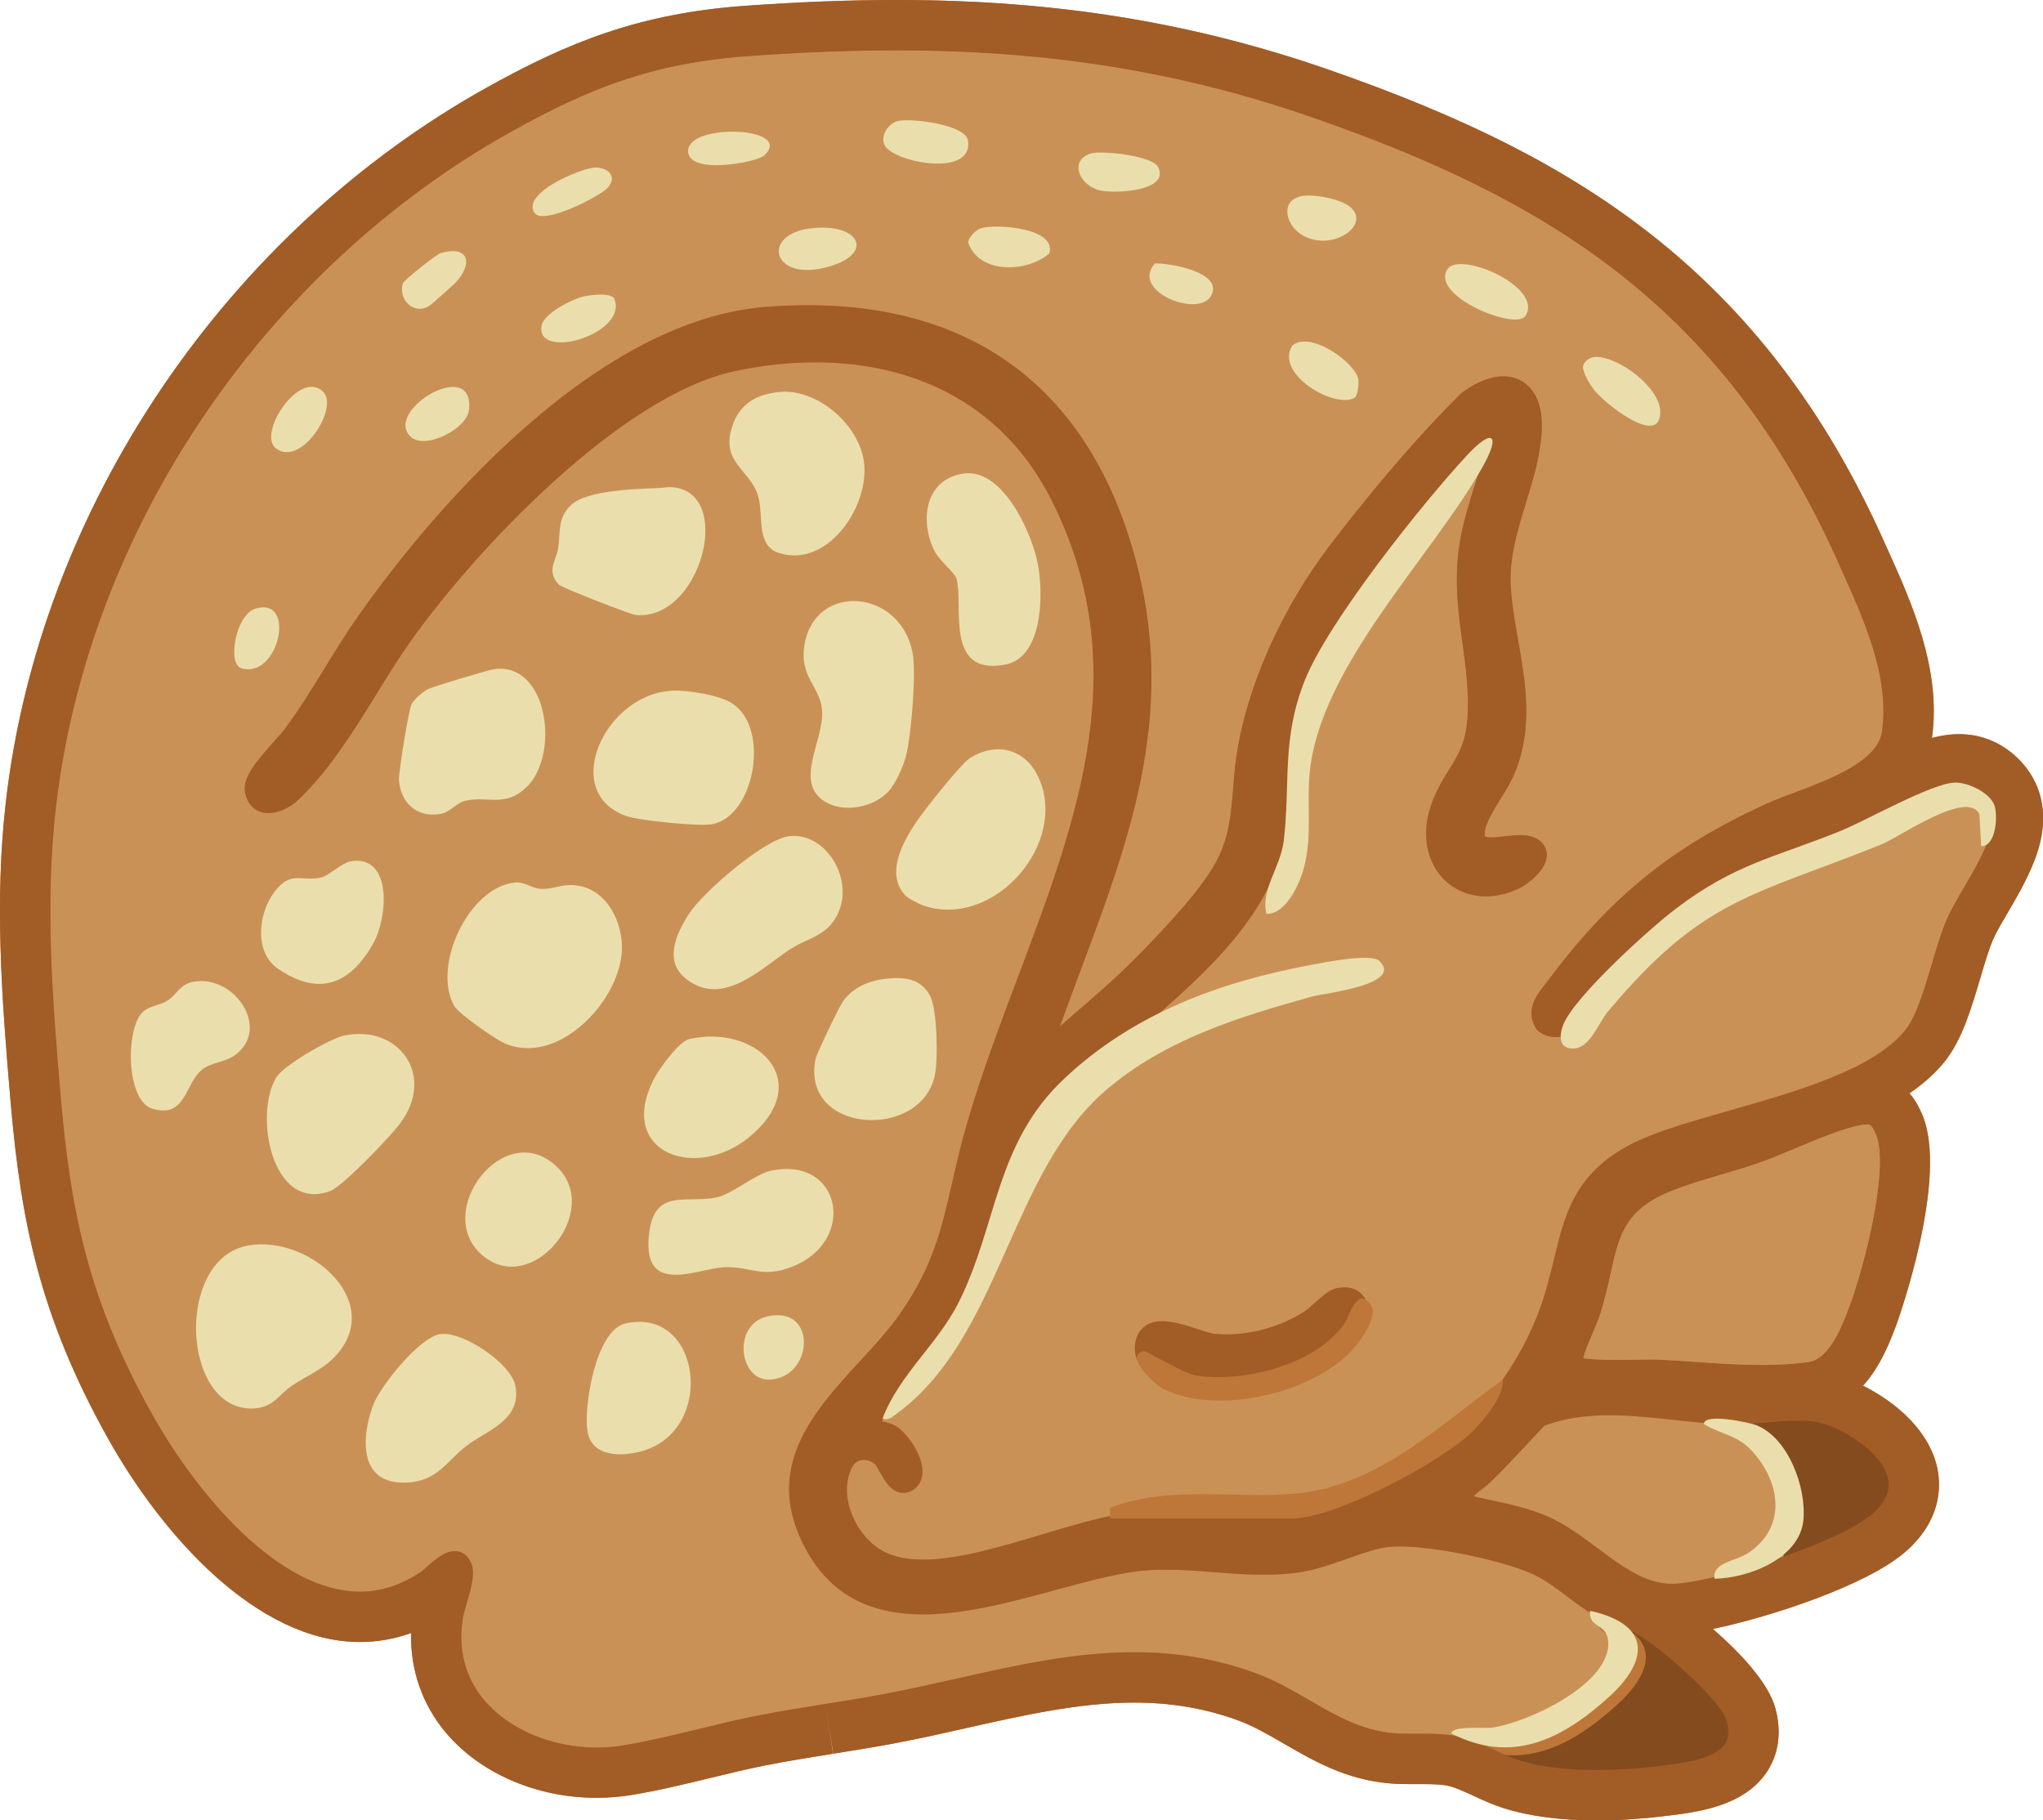 <?xml version="1.0" encoding="UTF-8"?>
<svg id="Fawn" xmlns="http://www.w3.org/2000/svg" viewBox="0 0 355.99 317.18">
  <defs>
    <style>
      .cls-1 {
        fill: #ca9156;
      }

      .cls-2 {
        fill: #a25c26;
      }

      .cls-3 {
        fill: #844b1f;
      }

      .cls-4 {
        opacity: .91;
      }

      .cls-5 {
        fill: #ebdead;
      }

      .cls-6 {
        fill: #be7739;
      }

      .cls-7 {
        fill: #a2662f;
      }
    </style>
  </defs>
  <path class="cls-6" d="M241.74,168.82c4.3,4.16-9.59,5.61-11.75,6.21-12.76,3.55-25.6,7.51-35.81,16.24-16.92,14.47-18.35,43.09-36.52,56.42-.85.62-1.25,1.17-2.5.9,2.9-7.7,9.7-13.06,13.35-20.42,6.72-13.54,6.28-27.44,18.24-38.76,12.04-11.38,27.16-16.95,43.27-19.93,2.31-.43,10.31-2.03,11.73-.66Z"/>
  <path class="cls-6" d="M222.07,160.61c-1.07-4.18,2.48-8.12,3.02-12.77,1.18-10.07-.43-17.65,3.67-27.93s20.6-30.96,28.3-39.24c4.41-4.74,5.89-3.64,2.68,2.06-8.93,15.8-28.46,34.85-30.16,53.49-.5,5.48.49,10.88-.98,16.37-.77,2.86-3.11,8.09-6.53,8.03Z"/>
  <path class="cls-6" d="M346.62,148.83l-.31-5.58c-2.13-4.36-13.86,3.97-17.05,5.26-22.37,9.02-31.08,9.27-47.69,29.15-1.68,2.01-3.09,6.27-5.89,6.42-2.63.14-2.7-2.15-1.84-4.24,2.01-4.88,14.96-16.62,19.55-20.1,10.34-7.87,17.26-8.94,28.61-13.52,4.67-1.89,15.96-8.35,20.03-8.47,2.31-.07,6.25,1.81,6.94,4.09.54,1.78.27,6.97-2.35,7Z"/>
  <g>
    <path class="cls-6" d="M91.17,155.16c1.64-.15,2.79.95,4.26,1.09,1.89.19,3.56-.68,5.5-.65,5.49.09,8.64,5.42,8.83,10.44.35,9.28-11.22,21.55-20.72,17-1.57-.75-7.73-5.02-8.5-6.37-3.92-6.92,2.52-20.77,10.63-21.51Z"/>
    <path class="cls-6" d="M44.69,218.39c11.08-1.85,24.53,10.56,14.43,20-1.76,1.65-4.66,2.98-6.77,4.38-2.48,1.64-3.3,4.03-7.18,4.04-12.21,0-13.26-26.27-.47-28.41Z"/>
    <path class="cls-6" d="M156.17,139.33c-2.49,2.63-7.28,3.66-10.55,2-6.39-3.25-.4-11.15-1-16.36-.48-4.17-3.93-5.65-3.07-11.1,1.75-11.16,16.91-9.93,18.89,1.48.6,3.47-.26,13.97-1.12,17.54-.45,1.87-1.87,5.08-3.16,6.45Z"/>
    <path class="cls-6" d="M118.44,121.74c2.71-.13,8.2.71,10.5,2.19,6.72,4.32,3.94,19.59-3.37,21.06-2.25.45-12.77-.62-15.03-1.41-11.71-4.12-3.68-21.29,7.91-21.83Z"/>
    <path class="cls-6" d="M61.41,181.82c9.39-1.96,15.98,6.9,9.72,15.29-1.72,2.31-10.03,11.05-12.31,11.85-10.11,3.58-13.2-13.35-9.3-19.83,1.3-2.15,9.46-6.81,11.89-7.32Z"/>
    <path class="cls-6" d="M159.06,157.32c-3.42-3.79-.28-9.33,2.03-12.76,1.36-2.03,7.73-10.1,9.34-11.1,4.61-2.87,9.61-1.6,11.91,3.37,5.29,11.43-7.66,26.41-19.91,22.39-.83-.27-2.85-1.3-3.38-1.89Z"/>
    <path class="cls-6" d="M87.46,117.99c9.41-1.34,11.55,14.93,5.67,20.56-3.76,3.6-6.66,1.46-10.65,2.36-1.6.36-2.6,2.04-4.51,2.33-4.03.6-6.79-2.02-7.06-5.94-.09-1.24,1.69-12.25,2.19-13.2.46-.87,2.01-2.23,2.92-2.66.95-.45,10.34-3.29,11.44-3.45Z"/>
    <path class="cls-6" d="M138.89,147.09c6.21-.71,10.89,6.88,8.85,12.62-1.71,4.82-5.38,4.88-8.89,7.22-4.9,3.26-11.43,9.93-17.77,5.13-4.13-3.13-1.89-7.91.34-11.41,2.38-3.74,13.15-13.06,17.47-13.56Z"/>
    <path class="cls-6" d="M137.04,69.7c6.8-.73,14.31,5.85,14.94,12.6.72,7.63-6.5,18.09-14.84,15.45-4.27-1.35-2.49-6.92-3.81-10.43-1.53-4.06-6.02-5.43-4.54-10.99,1.14-4.29,4.03-6.17,8.25-6.62Z"/>
    <path class="cls-6" d="M115.99,86.44c1.22-.04,1.98-.32,3.39-.04,9.74,1.94,3.82,23.19-7.21,22.14-.94-.09-12.88-4.74-13.37-5.26-2.28-2.36-.49-4.2-.16-6.32.44-2.82-.17-5.32,2.3-7.61,2.75-2.55,11.23-2.77,15.07-2.91Z"/>
    <path class="cls-6" d="M169.25,83.91c6.73-.99,11.71,9.83,12.89,15.32,1.1,5.11,1.17,16.72-5.64,17.97-10.67,1.97-7.11-10.47-8.46-15.03-.3-1.02-2.97-3.07-3.84-4.83-2.62-5.3-1.6-12.45,5.06-13.43Z"/>
    <path class="cls-6" d="M78.16,233.84c3.85-.52,12.3,5.1,13.04,9.03,1.13,5.97-4.98,7.74-8.51,10.43-3.51,2.68-5,6.14-10.36,6.41-8.32.43-8.1-7.49-5.95-13.43,1.19-3.27,8.11-11.95,11.77-12.45Z"/>
    <path class="cls-6" d="M135.77,205.37c12.21-2.55,15.04,12.22,3.7,16.71-5.35,2.12-7.17-.05-11.8.11-4.5.15-13.82,4.92-13.27-4.73.54-9.38,6.26-6.29,11.79-7.42,2.77-.57,6.79-4.09,9.57-4.68Z"/>
    <path class="cls-6" d="M155.63,171.94c3.12-.36,6.18-.16,7.83,2.97,1.25,2.37,1.39,11.05.84,13.75-2.35,11.55-23.52,10.29-20.78-2.82.2-.93,4.16-9.18,4.81-10.06,1.74-2.36,4.48-3.51,7.31-3.84Z"/>
    <path class="cls-6" d="M121.51,182.43c11.45-2.58,21.55,6.85,11.35,16.3-9.63,8.92-24.33,3.71-17.48-9.42.92-1.77,4.32-6.47,6.13-6.88Z"/>
    <path class="cls-6" d="M62.65,151.43c7.14-.98,6.31,9.83,3.78,14.34-4.07,7.24-9.54,9.25-16.59,4.42-4.28-2.93-3.43-9.79-.55-13.51,2.76-3.57,4.78-1.58,8.12-2.41,1.35-.34,3.57-2.6,5.24-2.83Z"/>
    <path class="cls-6" d="M110.35,232c13.22-3.02,15.88,18.51,3,22.2-3.63,1.04-8.86,1.14-9.6-3.47-.68-4.3,1.46-17.56,6.6-18.73Z"/>
    <path class="cls-6" d="M34.76,172.52c7.37-1.7,14.17,8.32,7.31,12.89-1.72,1.15-3.99,1.07-5.6,2.46-2.89,2.49-2.74,8.43-8.53,6.7-4.64-1.39-4.71-14.11-1.64-16.88,1.16-1.04,3.04-1.17,4.25-1.94,1.48-.94,2.22-2.77,4.21-3.22Z"/>
    <path class="cls-6" d="M98.55,204.81c7.79,7.72-4.5,22.67-13.12,15.29-8.82-7.54,4.01-24.32,13.12-15.29Z"/>
    <path class="cls-6" d="M135.15,230.75c8.69-1.93,8.01,10.59.43,11.02-5.43.31-6.68-9.64-.43-11.02Z"/>
    <path class="cls-6" d="M279.38,63.58c4-.1,11.17,5.24,11.3,9.46.21,6.59-9.94-1.52-11.61-3.83-.82-1.13-1.55-2.36-1.86-3.74,0-1.06,1.24-1.87,2.17-1.89Z"/>
    <path class="cls-6" d="M267.21,56.42c-1.67,2.65-16.72-3.49-13.59-8.15,2.15-3.2,16.75,3.12,13.59,8.15Z"/>
    <path class="cls-6" d="M155.93,27.23c-1.56-1.56.04-4.39,2.02-4.78,2.4-.48,11.67.65,12.11,3.41.97,6.14-11.36,4.15-14.12,1.37Z"/>
    <path class="cls-6" d="M237.46,70.67c-3.29,2.07-14-4.01-10.91-9.05,3.12-2.71,10.99,2.92,11.53,5.88.13.74-.15,2.87-.62,3.17Z"/>
    <path class="cls-6" d="M172.32,41.15c2.74-.8,13.31-.03,11.89,4.42-3.76,3.26-12.12,3.68-14.1-1.87-.08-.9,1.42-2.32,2.21-2.55Z"/>
    <path class="cls-6" d="M142.61,41.18c8.76-1.06,11.44,4.66,2.51,6.85-9.31,2.28-11.02-5.82-2.51-6.85Z"/>
    <path class="cls-6" d="M191.53,28.12c1.95-.55,10.67.43,11.65,2.36,2.19,4.27-7.78,4.72-10.26,4.05-3.69-.99-5.18-5.33-1.39-6.41Z"/>
    <path class="cls-6" d="M57.71,69.68c2.8,2.78-3.89,13.27-8.27,9.82-3.25-2.56,4.17-13.91,8.27-9.82Z"/>
    <path class="cls-6" d="M103.55,52.95c1.19-.2,4.14-.56,4.86.43,2.58,6.19-13.58,10.93-12.67,4.83.34-2.27,5.66-4.9,7.81-5.26Z"/>
    <path class="cls-6" d="M72.89,77.43c-4.62-4.6,11.32-14.01,10.21-4.57-.38,3.27-7.72,7.05-10.21,4.57Z"/>
    <path class="cls-6" d="M228.1,35.58c2.11-.46,6.78.46,8.47,1.79,4.03,3.18-3.29,8.23-8.52,4.81-2.6-1.7-3.62-5.79.06-6.6Z"/>
    <path class="cls-6" d="M78.13,45.5c4.95-1.46,5.76,1.78,2.65,5.13-.39.42-4.32,3.9-4.61,4.07-2.78,1.67-5.43-1.23-4.58-3.94.18-.59,5.91-5.07,6.54-5.25Z"/>
    <path class="cls-6" d="M134.55,28.48c-1.31,1.22-13.25,3.46-13.26-.78-.02-4.95,18.64-4.23,13.26.78Z"/>
    <path class="cls-6" d="M94.51,38.46c-2.22-3.51,8.01-7.65,10.3-7.85,2.33-.21,4.43,1.48,2.34,3.62-1.38,1.42-11.2,6.51-12.64,4.23Z"/>
    <path class="cls-6" d="M45.92,107.43c7.25-2.14,4.02,12.44-2.53,10.37-2.4-.76-.94-9.35,2.53-10.37Z"/>
    <path class="cls-6" d="M202.65,47.29c2.61-.07,11.79,1.52,9.85,5.5-2.06,4.22-14.3-.68-9.85-5.5Z"/>
  </g>
  <path class="cls-6" d="M300.14,276.48c-.44-2.86,3.65-3.04,5.78-4.44,6.7-4.4,5.87-11.99,1.02-17.54-2.71-3.11-5.34-3.03-8.65-4.97-.05-2.02,7.96-.27,9.11.17,5.66,2.23,8.77,10.94,8.23,16.55-.64,6.67-9.54,10.12-15.49,10.22Z"/>
  <g>
    <g class="cls-4">
      <polygon class="cls-7" points="283.01 280.67 298.87 291.94 306.99 302.82 302.18 309.45 290.35 313.47 272.96 311.69 261.89 307.08 259.35 305.54 273.19 300.57 281.47 295.72 282.54 288.5 283.01 280.67"/>
      <polygon class="cls-7" points="301.89 245.9 321.33 245.35 329.63 251.12 334.52 257.33 327.5 267.67 312.54 276.72 300.93 279.7 297.98 280 312.71 266.26 312.36 256.44 308.92 251.71 301.89 245.9"/>
    </g>
    <path class="cls-6" d="M350.3,131c-2.54-2.01-5.63-3.08-8.93-3.08-1.61,0-3.2.25-4.73.66,1.68-12.01-3.58-23.67-7.82-33.05l-.7-1.55c-10.05-22.37-23.38-39.84-40.74-53.38-14.48-11.29-31.74-20.08-55.96-28.49C207.6,3.85,183.71,0,156.24,0c-8.16,0-16.75.33-26.26,1-18.64,1.32-31.07,6.42-45.09,14.22-22.24,12.37-41.81,30.44-56.59,52.24C13.37,89.48,3.94,114.44,1.03,139.65c-1.97,17.01-.79,33.83.83,52.47,1.82,20.99,5.15,37.23,16.75,58.14,9.62,17.33,26.25,35.84,44.09,35.84,3.05,0,6.04-.52,8.93-1.56-.14,6.42,1.94,12.45,6.04,17.33,6,7.13,15.83,11.38,26.31,11.38,2,0,3.99-.16,5.92-.47,4.69-.76,9.38-1.9,13.92-3,3.14-.76,6.39-1.55,9.46-2.16,3.9-.78,7.95-1.42,11.87-2.05l-1.38-8.66,1.45,8.65c3.46-.55,7.04-1.12,10.6-1.79,4.37-.82,8.63-1.78,12.75-2.71,9.6-2.16,19.54-4.4,29.04-4.4,6.41,0,12.28.99,17.94,3.03,2.79,1.01,5.44,2.54,8.25,4.17,5.03,2.92,10.72,6.22,18.26,6.87,1.41.12,2.73.14,3.87.14h2.21c1.44,0,2.95.03,4.2.29,1.18.25,2.83,1.01,4.46,1.76,1.64.76,3.34,1.55,5.2,2.13,4.49,1.42,9.97,2.14,16.29,2.14,3.6,0,7.52-.24,11.32-.7l.59-.07c5.4-.64,13.57-1.61,17.62-7.6,1.48-2.19,2.95-5.9,1.54-11.15-1.2-4.46-6.15-9.71-10.89-13.84,10.19-2.12,26.71-7.6,33.39-13.31,6.3-5.39,6.34-11.24,5.8-14.25-1.22-6.8-7.22-11.91-13.03-14.82,3.13-3.45,4.82-7.98,5.85-10.74.09-.25,9.26-25.6,4.41-36.62-.33-.76-.98-2.21-2.16-3.59,2.33-1.6,4.39-3.4,6.06-5.45,3.06-3.76,4.69-9.29,6.28-14.64.77-2.59,1.49-5.04,2.24-6.76.53-1.22,1.5-2.87,2.53-4.62,2.41-4.1,4.65-8.11,5.64-12.2,2.06-8.59-2.35-13.61-5.16-15.83Z"/>
    <g>
      <path class="cls-1" d="M278.29,308.41c-5.42,0-10.01-.58-13.65-1.73-1.33-.42-2.72-1.06-4.19-1.74-2.03-.94-4.13-1.91-6.29-2.37-2.04-.43-4.1-.49-6.02-.49h-2.24c-.93,0-2.02,0-3.09-.1-5.59-.48-9.97-3.03-14.62-5.72-3.01-1.75-6.13-3.56-9.67-4.83-6.63-2.39-13.47-3.55-20.91-3.55-10.47,0-20.89,2.34-30.96,4.61-4.06.91-8.27,1.86-12.46,2.65-3.45.65-6.99,1.22-10.41,1.76-4.01.64-8.15,1.3-12.22,2.11-3.25.65-6.6,1.46-9.83,2.25-4.37,1.06-8.9,2.16-13.24,2.87-1.47.24-2.99.36-4.51.36-7.8,0-15.31-3.16-19.6-8.25-3.37-4-4.64-9.01-3.69-14.5.1-.58.36-1.45.63-2.38.7-2.39,1.43-4.87.92-6.62-.46-1.54-1.58-2.47-3.01-2.47-1.8,0-3.53,1.55-4.92,2.79-.32.29-.69.62-.85.73-3.42,2.35-7.04,3.54-10.76,3.54-14.05,0-28.4-16.87-36.42-31.32-10.84-19.54-13.96-34.83-15.68-54.64-1.58-18.16-2.73-34.52-.86-50.71,2.75-23.81,11.68-47.41,25.82-68.27,14.01-20.67,32.55-37.79,53.6-49.5,13.3-7.4,24.35-11.92,41.44-13.14,9.3-.66,17.68-.98,25.64-.98,26.46,0,49.43,3.7,72.3,11.63,40.46,14.04,71.52,32.54,91.58,77.18l.7,1.56c3.98,8.82,8.5,18.82,7.11,28.36-.75,5.16-9.11,8.3-15.22,10.59-1.84.69-3.58,1.34-5.02,2-16.49,7.56-27.18,16.25-38.13,31-.17.23-.35.46-.54.69-1.23,1.56-3.28,4.16-1.43,7.33.15.25.34.46.58.63.93.64,1.9.97,2.88.97,2.77,0,4.51-2.46,5.91-4.44.43-.61.84-1.19,1.2-1.57,6.04-6.54,14.25-14.75,24.13-20.33,4.61-2.6,9.51-4.63,14.24-6.59,2.99-1.24,6.09-2.52,9.12-3.95,1.43-.67,2.96-1.58,4.59-2.54,3.62-2.14,7.73-4.58,11.12-4.58,1.34,0,2.47.39,3.48,1.18,4.59,3.63,1.82,9.22-2.59,16.71-1.17,1.99-2.28,3.87-3.02,5.58-.96,2.21-1.76,4.91-2.61,7.77-1.34,4.52-2.72,9.19-4.67,11.59-5.56,6.84-18.89,10.63-30.65,13.98-5.4,1.54-10.5,2.99-14.45,4.63-12.17,5.05-14.06,12.9-16.06,21.21-.77,3.19-1.56,6.48-2.95,9.95-6.1,15.27-19.22,27.43-35.11,32.52-4.26,1.37-8.53,1.97-13.86,1.97-2.5,0-4.95-.13-7.54-.26-2.64-.14-5.36-.28-8.18-.28-1.47,0-2.84.04-4.18.11-5.07.29-11.08,2.09-17.45,4-7.16,2.15-14.56,4.37-20.64,4.37-2.6,0-4.72-.4-6.5-1.22-2.7-1.24-5.06-4.02-6.16-7.25-.95-2.78-.86-5.5.26-7.65.57-1.1,1.52-1.26,2.03-1.26.7,0,1.41.28,2,.79.14.15.51.81.75,1.24.93,1.66,2.09,3.72,4.17,3.72.57,0,1.43-.18,2.26-1.01.59-.59,1.24-1.67,1-3.44-.36-2.74-2.78-6.12-4.62-7.2-.73-.43-1.6-.64-2.36-.83-.03,0-.06-.02-.09-.02.58-.67,1.16-1.33,1.74-1.98,4.67-5.32,9.07-10.34,12.59-16.72,2.7-4.91,4.54-10.42,6.32-15.75,2.75-8.21,5.34-15.97,10.79-21.61,3.28-3.39,7.38-6.87,11.73-10.56,10.97-9.29,23.4-19.83,26.6-32.82.84-3.41,1.12-6.87,1.4-10.21.28-3.43.55-6.67,1.36-9.89,3.37-13.32,10.19-22.05,18.08-32.16,1.01-1.29,2.03-2.6,3.07-3.95,1.33-1.73,2.64-3.62,3.9-5.44,1.84-2.65,3.74-5.39,5.72-7.65.49-.55,1.36-1.43,2.25-2.24-.54,2.61-1.35,5.19-2.19,7.87-.87,2.78-1.77,5.66-2.36,8.61-1.41,7.06-.58,13.11.22,18.97.59,4.34,1.16,8.43.87,12.93-.27,4.36-1.64,6.56-3.23,9.11-1.06,1.71-2.27,3.65-3.17,6.33-1.42,4.23-.96,8.43,1.26,11.53,1.92,2.67,4.96,4.19,8.35,4.19,1.93,0,3.91-.48,5.89-1.43.71-.34,4.37-2.64,4.69-5.4.13-1.11-.3-2.14-1.18-2.85-1.1-.89-2.48-.99-3.42-.99-.88,0-1.81.11-2.71.21-.84.1-1.63.19-2.31.19-.84,0-1.08-.15-1.1-.16,0,0-.06-.13-.07-.46-.03-1.58,1.5-4.07,2.86-6.26.92-1.48,1.78-2.89,2.33-4.21,3.3-7.95,1.95-15.72.64-23.24-.52-2.98-1.06-6.06-1.27-9.05-.37-5.12,1.09-9.89,2.64-14.94,1.2-3.9,2.43-7.93,2.71-12.09.24-3.57-.47-6.27-2.11-8.02-1.17-1.25-2.75-1.91-4.56-1.91-2.2,0-4.69.99-7.21,2.85-.08.06-.15.12-.21.18-7.04,6.98-14.65,15.79-22.63,26.2-8.65,11.28-14.82,25.23-16.5,37.31-.25,1.83-.39,3.59-.53,5.28-.32,4.01-.62,7.79-2.42,11.7-2.53,5.52-10.31,13.49-14.05,17.32-3.59,3.68-7.55,7.1-11.39,10.41-.77.67-1.55,1.34-2.33,2.02,1.16-3.2,2.34-6.37,3.5-9.47,8.5-22.71,16.54-44.17,10.16-70.05-7.43-30.19-27.34-46.14-57.57-46.14-2.35,0-4.79.1-7.26.29-32.78,2.55-62.78,42-71.2,54.03-2.02,2.89-3.92,5.98-5.76,8.97-2.21,3.59-4.49,7.29-6.93,10.56-.37.49-1.05,1.25-1.77,2.06-3.27,3.64-5.55,6.41-5.17,8.83.36,2.32,1.94,3.75,4.11,3.75,2.03,0,4.05-1.23,5.17-2.29,5.34-5.03,9.58-11.88,13.68-18.51,2.01-3.25,3.91-6.32,5.9-9.13,11.28-15.92,36.57-42.77,56.42-47.06,4.76-1.03,9.5-1.55,14.08-1.55,18.66,0,33.21,8.39,40.99,23.62,14.84,29.07,4.88,55.55-5.68,83.58-3.07,8.15-6.24,16.57-8.73,25.02-1.14,3.87-1.92,7.3-2.68,10.61-1.87,8.21-3.35,14.69-9.12,22.96-1.96,2.81-4.42,5.49-7.03,8.32-8.05,8.76-17.17,18.69-9.23,32.95,4.16,7.47,10.79,11.1,20.28,11.1,7.41,0,15.42-2.17,23.16-4.27,5.93-1.61,11.53-3.13,16.14-3.44.95-.06,1.92-.09,2.97-.09,2.77,0,5.62.22,8.38.44,2.83.22,5.75.45,8.66.45,2.23,0,4.23-.13,6.12-.4,2.85-.41,5.78-1.44,8.62-2.44,2.62-.92,5.09-1.79,7.06-2,.53-.06,1.16-.09,1.86-.09,6.78,0,19.14,2.67,24.04,5.19,1.77.91,3.37,2.13,5.07,3.41,1.49,1.13,3.03,2.3,4.73,3.27,1.41.81,2.81,1.35,4.17,1.88,1.18.46,2.29.88,3.3,1.45,4.19,2.33,14.76,11.55,15.76,15.29.45,1.67.34,2.97-.33,3.96-1.8,2.66-7.57,3.34-11.39,3.8l-.59.07c-3.48.42-7.03.64-10.28.64ZM202.52,230.21c-3.27,0-4.25,2.12-4.52,3.03-.5,1.68-.25,3.33.72,4.77,2.23,3.32,7.69,4.71,10.57,5.01.81.08,1.67.12,2.58.12,8.52,0,20.16-3.53,24.96-10.06,1.59-2.16,2.04-4.84,1.11-6.66-.68-1.34-2.01-2.11-3.65-2.11-.44,0-.91.05-1.4.16-1.17.26-2.31,1.22-3.91,2.65-.59.53-1.21,1.08-1.59,1.33-3.84,2.54-8.95,4.06-13.66,4.06-.76,0-1.51-.04-2.23-.12-.55-.06-1.65-.42-2.71-.77-2.01-.66-4.29-1.41-6.27-1.41Z"/>
      <path class="cls-1" d="M306.95,237.82c-3.78,0-7.46-.25-11.36-.52-2.16-.15-4.39-.3-6.62-.41-.23-.01-.55-.02-.92-.02-.62,0-1.43.01-2.35.03-1.18.02-2.54.04-3.91.04-3.42,0-5.09-.15-5.9-.29.22-1.05.94-2.73,1.58-4.23.56-1.32,1.15-2.69,1.5-3.85.73-2.37,1.23-4.62,1.67-6.6,1.48-6.7,2.46-11.12,10.42-14.38,2.72-1.12,5.85-2.04,8.88-2.93,2.21-.65,4.49-1.32,6.63-2.07,1.77-.62,3.91-1.51,6.18-2.46,4.06-1.7,8.67-3.62,11.53-4.09.41-.07.76-.1,1.03-.1.59,0,.81,0,1.55,1.68,2.37,5.37-1.68,22.15-4.6,30.03-1.19,3.21-3.42,9.19-7.21,9.68-2.5.33-5.15.48-8.08.48Z"/>
      <path class="cls-1" d="M291.4,275.98c-4.7,0-8.75-3.03-13.05-6.24-2.75-2.05-5.59-4.17-8.69-5.52-3.19-1.38-6.38-2.07-9.46-2.74-1.12-.24-2.27-.49-3.42-.77.26-.32.7-.69,1.42-1.23.51-.38,1.03-.78,1.52-1.25,2.19-2.13,4.29-4.38,6.32-6.55,1.02-1.09,2.04-2.19,3.08-3.27,3.27-1.24,6.89-1.82,11.34-1.82,3.75,0,7.64.42,11.41.83,2.03.22,4.12.45,6.17.6.99.14,2.08.21,3.33.21,1.96,0,4.04-.18,6.05-.35,1.96-.17,3.99-.34,5.84-.34,2.12,0,3.78.23,5.06.7,4.78,1.76,9.98,5.6,10.69,9.56.38,2.09-.56,4.06-2.86,6.03-5.88,5.03-26.26,11.49-33.87,12.1-.3.02-.59.04-.89.04Z"/>
    </g>
    <g>
      <polygon class="cls-3" points="297.98 245.19 306.99 250.89 311.6 259.8 311.6 268.18 309.45 275.98 325.19 270.45 332.17 261.29 331.47 250.89 322.13 244.04 306.27 243.14 297.98 245.19"/>
      <polygon class="cls-3" points="282.99 275.72 282.6 285.17 282.11 292.34 275.88 298.43 253.71 306.24 273.87 313.49 295.05 311.54 302.07 303.84 300.55 292.35 290.22 280.29 282.99 275.72"/>
    </g>
    <path class="cls-6" d="M278.46,282.06c10.52,2.33,10.51,8.54,3.1,15.18-8.06,7.23-16.72,11.6-27.26,6.19-.02-1.4,5.79-.84,7.04-1.01,6.19-.84,20.95-7.69,20.27-15.11-.3-3.21-3.46-2.15-3.15-5.26Z"/>
    <path class="cls-2" d="M234.28,224.31c-.44,0-.91.05-1.4.16-1.17.26-2.31,1.22-3.91,2.65-.59.53-1.21,1.08-1.59,1.33-3.84,2.54-8.95,4.06-13.66,4.06-.76,0-1.51-.04-2.23-.12-.55-.06-1.65-.42-2.71-.77-2.01-.66-4.29-1.41-6.27-1.41-3.27,0-4.25,2.12-4.52,3.03-.5,1.68-.25,3.33.72,4.77,2.23,3.32,7.69,4.71,10.57,5.01.81.08,1.67.12,2.58.12,8.52,0,20.16-3.53,24.96-10.06,1.59-2.16,2.04-4.84,1.11-6.66-.68-1.34-2.01-2.11-3.65-2.11Z"/>
    <path class="cls-2" d="M350.3,131c-2.54-2.01-5.63-3.08-8.93-3.08-1.61,0-3.2.25-4.73.66,1.68-12.01-3.58-23.67-7.82-33.05l-.7-1.55c-10.05-22.37-23.38-39.84-40.74-53.38-14.48-11.29-31.74-20.08-55.96-28.49C207.6,3.85,183.71,0,156.24,0,148.08,0,139.49.33,129.98,1c-18.64,1.32-31.07,6.42-45.09,14.22-22.24,12.37-41.81,30.44-56.59,52.24C13.37,89.48,3.94,114.44,1.03,139.65c-1.97,17.01-.79,33.83.83,52.47,1.82,20.99,5.15,37.23,16.75,58.14,9.62,17.33,26.25,35.84,44.09,35.84,3.05,0,6.04-.52,8.93-1.56-.14,6.42,1.94,12.45,6.04,17.33,6,7.13,15.83,11.38,26.31,11.38,2,0,3.99-.16,5.92-.47,4.69-.76,9.38-1.9,13.92-3,3.14-.76,6.39-1.55,9.46-2.16,3.9-.78,7.95-1.42,11.87-2.05l-1.38-8.66c-4,.64-8.14,1.3-12.21,2.11-3.25.65-6.6,1.46-9.83,2.25-4.37,1.06-8.9,2.16-13.24,2.87-1.47.24-2.99.36-4.51.36-7.8,0-15.31-3.16-19.6-8.25-3.37-4-4.64-9.01-3.69-14.5.1-.58.36-1.45.63-2.38.7-2.39,1.43-4.87.92-6.62-.46-1.54-1.58-2.47-3.01-2.47-1.8,0-3.53,1.55-4.92,2.79-.32.29-.69.62-.85.73-3.42,2.35-7.04,3.54-10.76,3.54-14.05,0-28.4-16.87-36.42-31.32-10.84-19.54-13.96-34.83-15.68-54.64-1.58-18.16-2.73-34.52-.86-50.71,2.75-23.81,11.68-47.41,25.82-68.27,14.01-20.67,32.55-37.79,53.6-49.5,13.3-7.4,24.35-11.92,41.44-13.14,9.3-.66,17.68-.98,25.64-.98,26.46,0,49.43,3.7,72.3,11.63,40.46,14.04,71.52,32.54,91.58,77.18l.7,1.56c3.98,8.82,8.5,18.82,7.11,28.36-.75,5.16-9.11,8.3-15.22,10.59-1.84.69-3.58,1.34-5.02,2-16.49,7.56-27.18,16.25-38.13,31-.17.23-.35.46-.54.69-1.23,1.56-3.28,4.16-1.43,7.33.15.25.34.46.58.63.93.64,1.9.97,2.88.97,2.77,0,4.51-2.46,5.91-4.44.43-.61.84-1.19,1.2-1.57,6.04-6.54,14.25-14.75,24.13-20.33,4.61-2.6,9.51-4.63,14.24-6.59,2.99-1.24,6.09-2.52,9.12-3.95,1.43-.67,2.96-1.58,4.59-2.54,3.62-2.14,7.73-4.58,11.12-4.58,1.34,0,2.47.39,3.48,1.18,4.59,3.63,1.82,9.22-2.59,16.71-1.17,1.99-2.28,3.87-3.02,5.58-.96,2.21-1.76,4.91-2.61,7.77-1.34,4.52-2.72,9.19-4.67,11.59-5.56,6.84-18.89,10.63-30.65,13.98-5.4,1.54-10.5,2.99-14.45,4.63-12.17,5.05-14.06,12.9-16.06,21.21-.77,3.19-1.56,6.48-2.95,9.95-6.1,15.27-19.22,27.43-35.11,32.52-4.26,1.37-8.53,1.97-13.86,1.97-2.5,0-4.95-.13-7.54-.26-2.64-.14-5.36-.28-8.18-.28-1.47,0-2.84.04-4.18.11-5.07.29-11.08,2.09-17.45,4-7.16,2.15-14.56,4.37-20.64,4.37-2.6,0-4.72-.4-6.5-1.22-2.7-1.24-5.06-4.02-6.16-7.25-.95-2.78-.86-5.5.26-7.65.57-1.1,1.52-1.26,2.03-1.26.7,0,1.41.28,2,.79.14.15.51.81.75,1.24.93,1.66,2.09,3.72,4.17,3.72.57,0,1.43-.18,2.26-1.01.59-.59,1.24-1.67,1-3.44-.36-2.74-2.78-6.12-4.62-7.2-.73-.43-1.6-.64-2.36-.83-.03,0-.06-.02-.09-.02.58-.66,1.16-1.33,1.74-1.98,4.67-5.32,9.07-10.34,12.59-16.72,2.7-4.91,4.54-10.42,6.32-15.75,2.75-8.21,5.34-15.97,10.79-21.61,3.28-3.39,7.38-6.87,11.73-10.56,10.97-9.29,23.4-19.83,26.6-32.82.84-3.41,1.12-6.87,1.4-10.21.28-3.43.55-6.67,1.36-9.89,3.37-13.32,10.19-22.05,18.08-32.16,1.01-1.29,2.03-2.6,3.07-3.95,1.33-1.73,2.64-3.62,3.9-5.44,1.84-2.65,3.74-5.39,5.72-7.65.49-.55,1.36-1.43,2.25-2.24-.54,2.61-1.35,5.19-2.19,7.87-.87,2.78-1.77,5.66-2.36,8.61-1.41,7.06-.58,13.11.22,18.97.59,4.34,1.15,8.43.87,12.93-.27,4.36-1.64,6.56-3.23,9.11-1.06,1.71-2.27,3.65-3.17,6.33-1.42,4.23-.96,8.43,1.26,11.53,1.92,2.67,4.96,4.19,8.35,4.19,1.93,0,3.91-.48,5.89-1.43.71-.34,4.37-2.64,4.69-5.4.13-1.11-.3-2.14-1.18-2.85-1.1-.89-2.48-.99-3.42-.99-.88,0-1.81.11-2.71.21-.84.1-1.63.19-2.31.19-.84,0-1.08-.15-1.1-.16,0,0-.06-.13-.07-.46-.03-1.58,1.5-4.07,2.86-6.26.92-1.48,1.78-2.89,2.33-4.21,3.3-7.95,1.95-15.72.64-23.24-.52-2.98-1.06-6.06-1.27-9.05-.37-5.12,1.09-9.89,2.64-14.94,1.2-3.9,2.43-7.93,2.71-12.09.24-3.57-.47-6.27-2.11-8.02-1.17-1.25-2.75-1.91-4.56-1.91-2.2,0-4.69.99-7.21,2.85-.08.06-.15.12-.21.18-7.04,6.98-14.65,15.79-22.63,26.2-8.65,11.28-14.82,25.23-16.5,37.31-.25,1.83-.39,3.59-.53,5.28-.32,4.01-.62,7.79-2.42,11.7-2.53,5.52-10.31,13.49-14.05,17.32-3.59,3.68-7.55,7.1-11.39,10.41-.77.67-1.55,1.34-2.33,2.02,1.16-3.2,2.34-6.37,3.5-9.47,8.5-22.71,16.54-44.17,10.16-70.05-7.43-30.19-27.34-46.14-57.57-46.14-2.35,0-4.79.1-7.26.29-32.78,2.55-62.78,42-71.2,54.03-2.02,2.89-3.92,5.98-5.76,8.97-2.21,3.59-4.49,7.29-6.93,10.56-.37.49-1.05,1.25-1.77,2.06-3.27,3.64-5.55,6.41-5.17,8.83.36,2.32,1.94,3.75,4.11,3.75,2.03,0,4.05-1.23,5.17-2.29,5.34-5.03,9.58-11.88,13.68-18.51,2.01-3.25,3.91-6.32,5.9-9.13,11.28-15.92,36.57-42.77,56.42-47.06,4.76-1.03,9.5-1.55,14.08-1.55,18.66,0,33.21,8.39,40.99,23.62,14.84,29.07,4.88,55.55-5.68,83.58-3.07,8.15-6.24,16.57-8.73,25.02-1.14,3.87-1.92,7.3-2.68,10.61-1.87,8.21-3.35,14.69-9.12,22.96-1.96,2.81-4.42,5.49-7.03,8.32-8.05,8.76-17.17,18.69-9.23,32.95,4.16,7.47,10.79,11.1,20.28,11.1,7.41,0,15.42-2.17,23.16-4.27,5.93-1.61,11.53-3.13,16.14-3.44.95-.06,1.92-.09,2.97-.09,2.77,0,5.62.22,8.38.44,2.83.22,5.75.45,8.66.45,2.23,0,4.23-.13,6.12-.4,2.85-.41,5.78-1.44,8.62-2.44,2.62-.92,5.09-1.79,7.06-2,.53-.06,1.16-.09,1.86-.09,6.78,0,19.14,2.67,24.04,5.19,1.77.91,3.37,2.13,5.07,3.41,1.49,1.13,3.03,2.3,4.73,3.27,1.41.81,2.81,1.35,4.17,1.88,1.18.45,2.29.88,3.3,1.45,4.19,2.33,14.76,11.55,15.76,15.29.45,1.67.34,2.97-.33,3.96-1.8,2.66-7.57,3.34-11.39,3.8l-.59.07c-3.48.42-7.03.64-10.28.64-5.42,0-10.01-.58-13.65-1.73-1.33-.42-2.72-1.06-4.19-1.74-2.03-.94-4.13-1.91-6.29-2.37-2.04-.43-4.1-.49-6.02-.49h-2.24c-.93,0-2.02,0-3.09-.1-5.59-.48-9.97-3.03-14.62-5.72-3.01-1.75-6.13-3.56-9.67-4.83-6.63-2.39-13.47-3.55-20.91-3.55-10.47,0-20.89,2.34-30.96,4.61-4.06.91-8.27,1.86-12.46,2.65-3.45.65-6.99,1.22-10.41,1.76,0,0,0,0-.01,0l1.45,8.65c3.46-.55,7.04-1.12,10.6-1.79,4.37-.82,8.63-1.78,12.75-2.71,9.6-2.16,19.54-4.4,29.04-4.4,6.41,0,12.28.99,17.94,3.03,2.79,1.01,5.44,2.54,8.25,4.17,5.03,2.92,10.72,6.22,18.26,6.87,1.41.12,2.73.14,3.87.14h2.21c1.44,0,2.95.03,4.2.29,1.18.25,2.83,1.01,4.46,1.76,1.64.76,3.34,1.55,5.2,2.13,4.49,1.42,9.97,2.14,16.29,2.14,3.6,0,7.52-.24,11.32-.7l.59-.07c5.4-.64,13.57-1.61,17.62-7.6,1.48-2.19,2.95-5.9,1.54-11.15-1.2-4.46-6.15-9.71-10.89-13.84,10.19-2.12,26.71-7.6,33.39-13.31,6.3-5.39,6.34-11.24,5.8-14.25-1.22-6.8-7.22-11.91-13.03-14.82,3.13-3.45,4.82-7.98,5.85-10.74.09-.25,9.26-25.6,4.41-36.62-.33-.76-.98-2.21-2.16-3.59,2.33-1.6,4.39-3.4,6.06-5.45,3.06-3.76,4.69-9.29,6.28-14.64.77-2.59,1.49-5.04,2.24-6.76.53-1.22,1.5-2.87,2.53-4.62,2.41-4.1,4.65-8.11,5.64-12.2,2.06-8.59-2.35-13.61-5.16-15.83ZM329.02,257.81c.38,2.09-.56,4.06-2.86,6.03-5.88,5.03-26.26,11.49-33.87,12.1-.3.02-.59.04-.89.04-4.7,0-8.75-3.03-13.05-6.24-2.75-2.05-5.59-4.17-8.69-5.52-3.19-1.38-6.38-2.07-9.46-2.74-1.12-.24-2.27-.49-3.42-.77.26-.32.7-.69,1.42-1.23.51-.38,1.03-.78,1.52-1.25,2.19-2.13,4.29-4.38,6.32-6.55,1.02-1.09,2.04-2.19,3.08-3.27,3.27-1.24,6.89-1.82,11.34-1.82,3.75,0,7.64.42,11.41.83,2.03.22,4.12.45,6.17.6.99.14,2.08.21,3.33.21,1.96,0,4.04-.18,6.05-.35,1.96-.17,3.99-.34,5.84-.34,2.12,0,3.78.23,5.06.7,4.78,1.76,9.98,5.6,10.69,9.56ZM322.25,227.65c-1.19,3.21-3.42,9.19-7.21,9.68-2.5.33-5.15.48-8.08.48-3.78,0-7.46-.25-11.36-.52-2.16-.15-4.39-.3-6.62-.41-.23-.01-.55-.02-.92-.02-.62,0-1.43.01-2.35.03-1.18.02-2.54.04-3.91.04-3.42,0-5.09-.15-5.9-.29.22-1.05.94-2.73,1.58-4.23.56-1.32,1.15-2.69,1.5-3.85.73-2.37,1.23-4.62,1.67-6.6,1.48-6.7,2.46-11.12,10.42-14.38,2.72-1.12,5.85-2.04,8.88-2.93,2.21-.65,4.49-1.32,6.63-2.07,1.77-.62,3.91-1.51,6.18-2.46,4.06-1.7,8.67-3.62,11.53-4.09.41-.07.76-.1,1.03-.1.59,0,.81,0,1.55,1.68,2.37,5.37-1.68,22.15-4.6,30.03Z"/>
    <path class="cls-1" d="M325.3,195.95c-.27,0-.62.03-1.03.1-2.86.47-7.46,2.39-11.53,4.09-2.27.95-4.41,1.84-6.18,2.46-2.14.75-4.42,1.42-6.63,2.07-3.03.89-6.16,1.81-8.88,2.93-7.96,3.26-8.94,7.69-10.42,14.38-.44,1.98-.94,4.23-1.67,6.6-.36,1.16-.94,2.53-1.5,3.85-.64,1.5-1.35,3.18-1.58,4.23.81.13,2.48.29,5.9.29,1.37,0,2.73-.02,3.91-.04.92-.02,1.73-.03,2.35-.03.38,0,.69,0,.92.02,2.23.11,4.46.26,6.62.41,3.9.27,7.59.52,11.36.52,2.93,0,5.58-.16,8.08-.48,3.79-.49,6.01-6.47,7.21-9.68,2.93-7.88,6.97-24.65,4.6-30.03-.74-1.68-.96-1.68-1.55-1.68Z"/>
    <g>
      <g>
        <path class="cls-5" d="M89.78,153.77c1.64-.15,2.79.95,4.26,1.09,1.89.19,3.56-.68,5.5-.65,5.49.09,8.64,5.42,8.83,10.44.35,9.28-11.22,21.55-20.72,17-1.57-.75-7.73-5.02-8.5-6.37-3.92-6.92,2.52-20.77,10.63-21.51Z"/>
        <path class="cls-5" d="M43.3,217c11.08-1.85,24.53,10.56,14.43,20-1.76,1.65-4.66,2.98-6.77,4.38-2.48,1.64-3.3,4.03-7.18,4.04-12.21,0-13.26-26.27-.47-28.41Z"/>
        <path class="cls-5" d="M154.78,137.94c-2.49,2.63-7.28,3.66-10.55,2-6.39-3.25-.4-11.15-1-16.36-.48-4.17-3.93-5.65-3.07-11.1,1.75-11.16,16.91-9.93,18.89,1.48.6,3.47-.26,13.97-1.12,17.54-.45,1.87-1.87,5.08-3.16,6.45Z"/>
        <path class="cls-5" d="M117.05,120.35c2.71-.13,8.2.71,10.5,2.19,6.72,4.32,3.94,19.59-3.37,21.06-2.25.45-12.77-.62-15.03-1.41-11.71-4.12-3.68-21.29,7.91-21.83Z"/>
        <path class="cls-5" d="M60.02,180.43c9.39-1.96,15.98,6.9,9.72,15.29-1.72,2.31-10.03,11.05-12.31,11.85-10.11,3.58-13.2-13.35-9.3-19.83,1.3-2.15,9.46-6.81,11.89-7.32Z"/>
        <path class="cls-5" d="M157.67,155.93c-3.42-3.79-.28-9.33,2.03-12.76,1.36-2.03,7.73-10.1,9.34-11.1,4.61-2.87,9.61-1.6,11.91,3.37,5.29,11.43-7.66,26.41-19.91,22.39-.83-.27-2.85-1.3-3.38-1.89Z"/>
        <path class="cls-5" d="M86.07,116.6c9.41-1.34,11.55,14.93,5.67,20.56-3.76,3.6-6.66,1.46-10.65,2.36-1.6.36-2.6,2.04-4.51,2.33-4.03.6-6.79-2.02-7.06-5.94-.09-1.24,1.69-12.25,2.19-13.2.46-.87,2.01-2.23,2.92-2.66.95-.45,10.34-3.29,11.44-3.45Z"/>
        <path class="cls-5" d="M137.5,145.7c6.21-.71,10.89,6.88,8.85,12.62-1.71,4.82-5.38,4.88-8.89,7.22-4.9,3.26-11.43,9.93-17.77,5.13-4.13-3.13-1.89-7.91.34-11.41,2.38-3.74,13.15-13.06,17.47-13.56Z"/>
        <path class="cls-5" d="M135.65,68.31c6.8-.73,14.31,5.85,14.94,12.6.72,7.63-6.5,18.09-14.84,15.45-4.27-1.35-2.49-6.92-3.81-10.43-1.53-4.06-6.02-5.43-4.54-10.99,1.14-4.29,4.03-6.17,8.25-6.62Z"/>
        <path class="cls-5" d="M114.6,85.05c1.22-.04,1.98-.32,3.39-.04,9.74,1.94,3.82,23.19-7.21,22.14-.94-.09-12.88-4.74-13.37-5.26-2.28-2.36-.49-4.2-.16-6.32.44-2.82-.17-5.32,2.3-7.61,2.75-2.55,11.23-2.77,15.07-2.91Z"/>
        <path class="cls-5" d="M167.86,82.52c6.73-.99,11.71,9.83,12.89,15.32,1.1,5.11,1.17,16.72-5.64,17.97-10.67,1.97-7.11-10.47-8.46-15.03-.3-1.02-2.97-3.07-3.84-4.83-2.62-5.3-1.6-12.45,5.06-13.43Z"/>
        <path class="cls-5" d="M76.77,232.45c3.85-.52,12.3,5.1,13.04,9.03,1.13,5.97-4.98,7.74-8.51,10.43-3.51,2.68-5,6.14-10.36,6.41-8.32.43-8.1-7.49-5.95-13.43,1.19-3.27,8.11-11.95,11.77-12.45Z"/>
        <path class="cls-5" d="M134.38,203.98c12.21-2.55,15.04,12.22,3.7,16.71-5.35,2.12-7.17-.05-11.8.11-4.5.15-13.82,4.92-13.27-4.73.54-9.38,6.26-6.29,11.79-7.42,2.77-.57,6.79-4.09,9.57-4.68Z"/>
        <path class="cls-5" d="M154.24,170.55c3.12-.36,6.18-.16,7.83,2.97,1.25,2.37,1.39,11.05.84,13.75-2.35,11.55-23.52,10.29-20.78-2.82.2-.93,4.16-9.18,4.81-10.06,1.74-2.36,4.48-3.51,7.31-3.84Z"/>
        <path class="cls-5" d="M120.12,181.04c11.45-2.58,21.55,6.85,11.35,16.3-9.63,8.92-24.33,3.71-17.48-9.42.92-1.77,4.32-6.47,6.13-6.88Z"/>
        <path class="cls-5" d="M61.26,150.04c7.14-.98,6.31,9.83,3.78,14.34-4.07,7.24-9.54,9.25-16.59,4.42-4.28-2.93-3.43-9.79-.55-13.51s4.78-1.58,8.12-2.41c1.35-.34,3.57-2.6,5.24-2.83Z"/>
        <path class="cls-5" d="M108.96,230.61c13.22-3.02,15.88,18.51,3,22.2-3.63,1.04-8.86,1.14-9.6-3.47-.68-4.3,1.46-17.56,6.6-18.73Z"/>
        <path class="cls-5" d="M33.37,171.13c7.37-1.7,14.17,8.32,7.31,12.89-1.72,1.15-3.99,1.07-5.6,2.46-2.89,2.49-2.74,8.43-8.53,6.7-4.64-1.39-4.71-14.11-1.64-16.88,1.16-1.04,3.04-1.17,4.25-1.94,1.48-.94,2.22-2.77,4.21-3.22Z"/>
        <path class="cls-5" d="M97.16,203.42c7.79,7.72-4.5,22.67-13.12,15.29-8.82-7.54,4.01-24.32,13.12-15.29Z"/>
        <path class="cls-5" d="M133.76,229.36c8.69-1.93,8.01,10.59.43,11.02-5.43.31-6.68-9.64-.43-11.02Z"/>
        <path class="cls-5" d="M277.99,62.19c4-.1,11.17,5.24,11.3,9.46.21,6.59-9.94-1.52-11.61-3.83-.82-1.13-1.55-2.36-1.86-3.74,0-1.06,1.24-1.87,2.17-1.89Z"/>
        <path class="cls-5" d="M265.82,55.03c-1.67,2.65-16.72-3.49-13.59-8.15,2.15-3.2,16.75,3.12,13.59,8.15Z"/>
        <path class="cls-5" d="M154.54,25.84c-1.56-1.56.04-4.39,2.02-4.78,2.4-.48,11.67.65,12.11,3.41.97,6.14-11.36,4.15-14.12,1.37Z"/>
        <path class="cls-5" d="M236.07,69.28c-3.29,2.07-14-4.01-10.91-9.05,3.12-2.71,10.99,2.92,11.53,5.88.13.74-.15,2.87-.62,3.17Z"/>
        <path class="cls-5" d="M170.93,39.76c2.74-.8,13.31-.03,11.89,4.42-3.76,3.26-12.12,3.68-14.1-1.87-.08-.9,1.42-2.32,2.21-2.55Z"/>
        <path class="cls-5" d="M141.22,39.79c8.76-1.06,11.44,4.66,2.51,6.85-9.31,2.28-11.02-5.82-2.51-6.85Z"/>
        <path class="cls-5" d="M190.14,26.73c1.95-.55,10.67.43,11.65,2.36,2.19,4.27-7.78,4.72-10.26,4.05-3.69-.99-5.18-5.33-1.39-6.41Z"/>
        <path class="cls-5" d="M56.32,68.28c2.8,2.78-3.89,13.27-8.27,9.82-3.25-2.56,4.17-13.91,8.27-9.82Z"/>
        <path class="cls-5" d="M102.16,51.56c1.19-.2,4.14-.56,4.86.43,2.58,6.19-13.58,10.93-12.67,4.83.34-2.27,5.66-4.9,7.81-5.26Z"/>
        <path class="cls-5" d="M71.5,76.04c-4.62-4.6,11.32-14.01,10.21-4.57-.38,3.27-7.72,7.05-10.21,4.57Z"/>
        <path class="cls-5" d="M226.7,34.19c2.11-.46,6.78.46,8.47,1.79,4.03,3.18-3.29,8.23-8.52,4.81-2.6-1.7-3.62-5.79.06-6.6Z"/>
        <path class="cls-5" d="M76.74,44.11c4.95-1.46,5.76,1.78,2.65,5.13-.39.42-4.32,3.9-4.61,4.07-2.78,1.67-5.43-1.23-4.58-3.94.18-.59,5.91-5.07,6.54-5.25Z"/>
        <path class="cls-5" d="M133.16,27.09c-1.31,1.22-13.25,3.46-13.26-.78-.02-4.95,18.64-4.23,13.26.78Z"/>
        <path class="cls-5" d="M93.12,37.07c-2.22-3.51,8.01-7.65,10.3-7.85,2.33-.21,4.43,1.48,2.34,3.62-1.38,1.42-11.2,6.51-12.64,4.23Z"/>
        <path class="cls-5" d="M44.53,106.04c7.25-2.14,4.02,12.44-2.53,10.37-2.4-.76-.94-9.35,2.53-10.37Z"/>
        <path class="cls-5" d="M201.26,45.9c2.61-.07,11.79,1.52,9.85,5.5-2.06,4.22-14.3-.68-9.85-5.5Z"/>
      </g>
      <g>
        <path class="cls-5" d="M240.35,167.43c4.3,4.16-9.59,5.61-11.75,6.21-12.76,3.55-25.6,7.51-35.81,16.24-16.92,14.47-18.35,43.09-36.52,56.42-.85.62-1.25,1.17-2.5.9,2.9-7.7,9.7-13.06,13.35-20.42,6.72-13.54,6.28-27.44,18.24-38.76,12.04-11.38,27.16-16.95,43.27-19.93,2.31-.43,10.31-2.03,11.73-.66Z"/>
        <path class="cls-5" d="M220.68,159.22c-1.07-4.18,2.48-8.12,3.02-12.77,1.18-10.07-.43-17.65,3.67-27.93s20.6-30.96,28.3-39.24c4.41-4.74,5.89-3.64,2.68,2.06-8.93,15.8-28.46,34.85-30.16,53.49-.5,5.48.49,10.88-.98,16.37-.77,2.86-3.11,8.09-6.53,8.03Z"/>
        <path class="cls-5" d="M345.22,147.44l-.31-5.58c-2.13-4.36-13.86,3.97-17.05,5.26-22.37,9.02-31.08,9.27-47.69,29.15-1.68,2.01-3.09,6.27-5.89,6.42-2.63.14-2.7-2.15-1.84-4.24,2.01-4.88,14.96-16.62,19.55-20.1,10.34-7.87,17.26-8.94,28.61-13.52,4.67-1.89,15.96-8.35,20.03-8.47,2.31-.07,6.25,1.81,6.94,4.09.54,1.78.27,6.97-2.35,7Z"/>
        <path class="cls-5" d="M277.07,280.67c10.52,2.33,10.51,8.54,3.1,15.18-8.06,7.23-16.72,11.6-27.26,6.19-.02-1.4,5.79-.84,7.04-1.01,6.19-.84,20.95-7.69,20.27-15.11-.3-3.21-3.46-2.15-3.15-5.26Z"/>
      </g>
      <path class="cls-5" d="M298.75,275.09c-.44-2.86,3.65-3.04,5.78-4.44,6.7-4.4,5.87-11.99,1.02-17.54-2.71-3.11-5.34-3.03-8.65-4.97-.05-2.02,7.96-.27,9.11.17,5.66,2.23,8.77,10.94,8.23,16.55-.64,6.67-9.54,10.12-15.49,10.22Z"/>
    </g>
    <path class="cls-6" d="M237.17,226.18c4.06,1.15,1.05,5.82-.68,8.03-6.59,8.46-24.3,12.62-33.82,7.77-1.61-.82-6.93-5.87-3.36-6.55.57-.11,6.75,3.93,9.34,4.29,8.19,1.12,20.13-1.86,25.31-8.66,1.16-1.52,1.36-3.8,3.21-4.88Z"/>
    <path class="cls-6" d="M193.41,264.56v-1.85c10.64-4.02,21.83-1.46,32.53-2.49,14.3-1.39,24.92-11.95,35.94-19.83.23,2.84-3.33,7.07-5.26,8.99-5.35,5.33-24,15.18-31.29,15.18h-31.91Z"/>
  </g>
</svg>